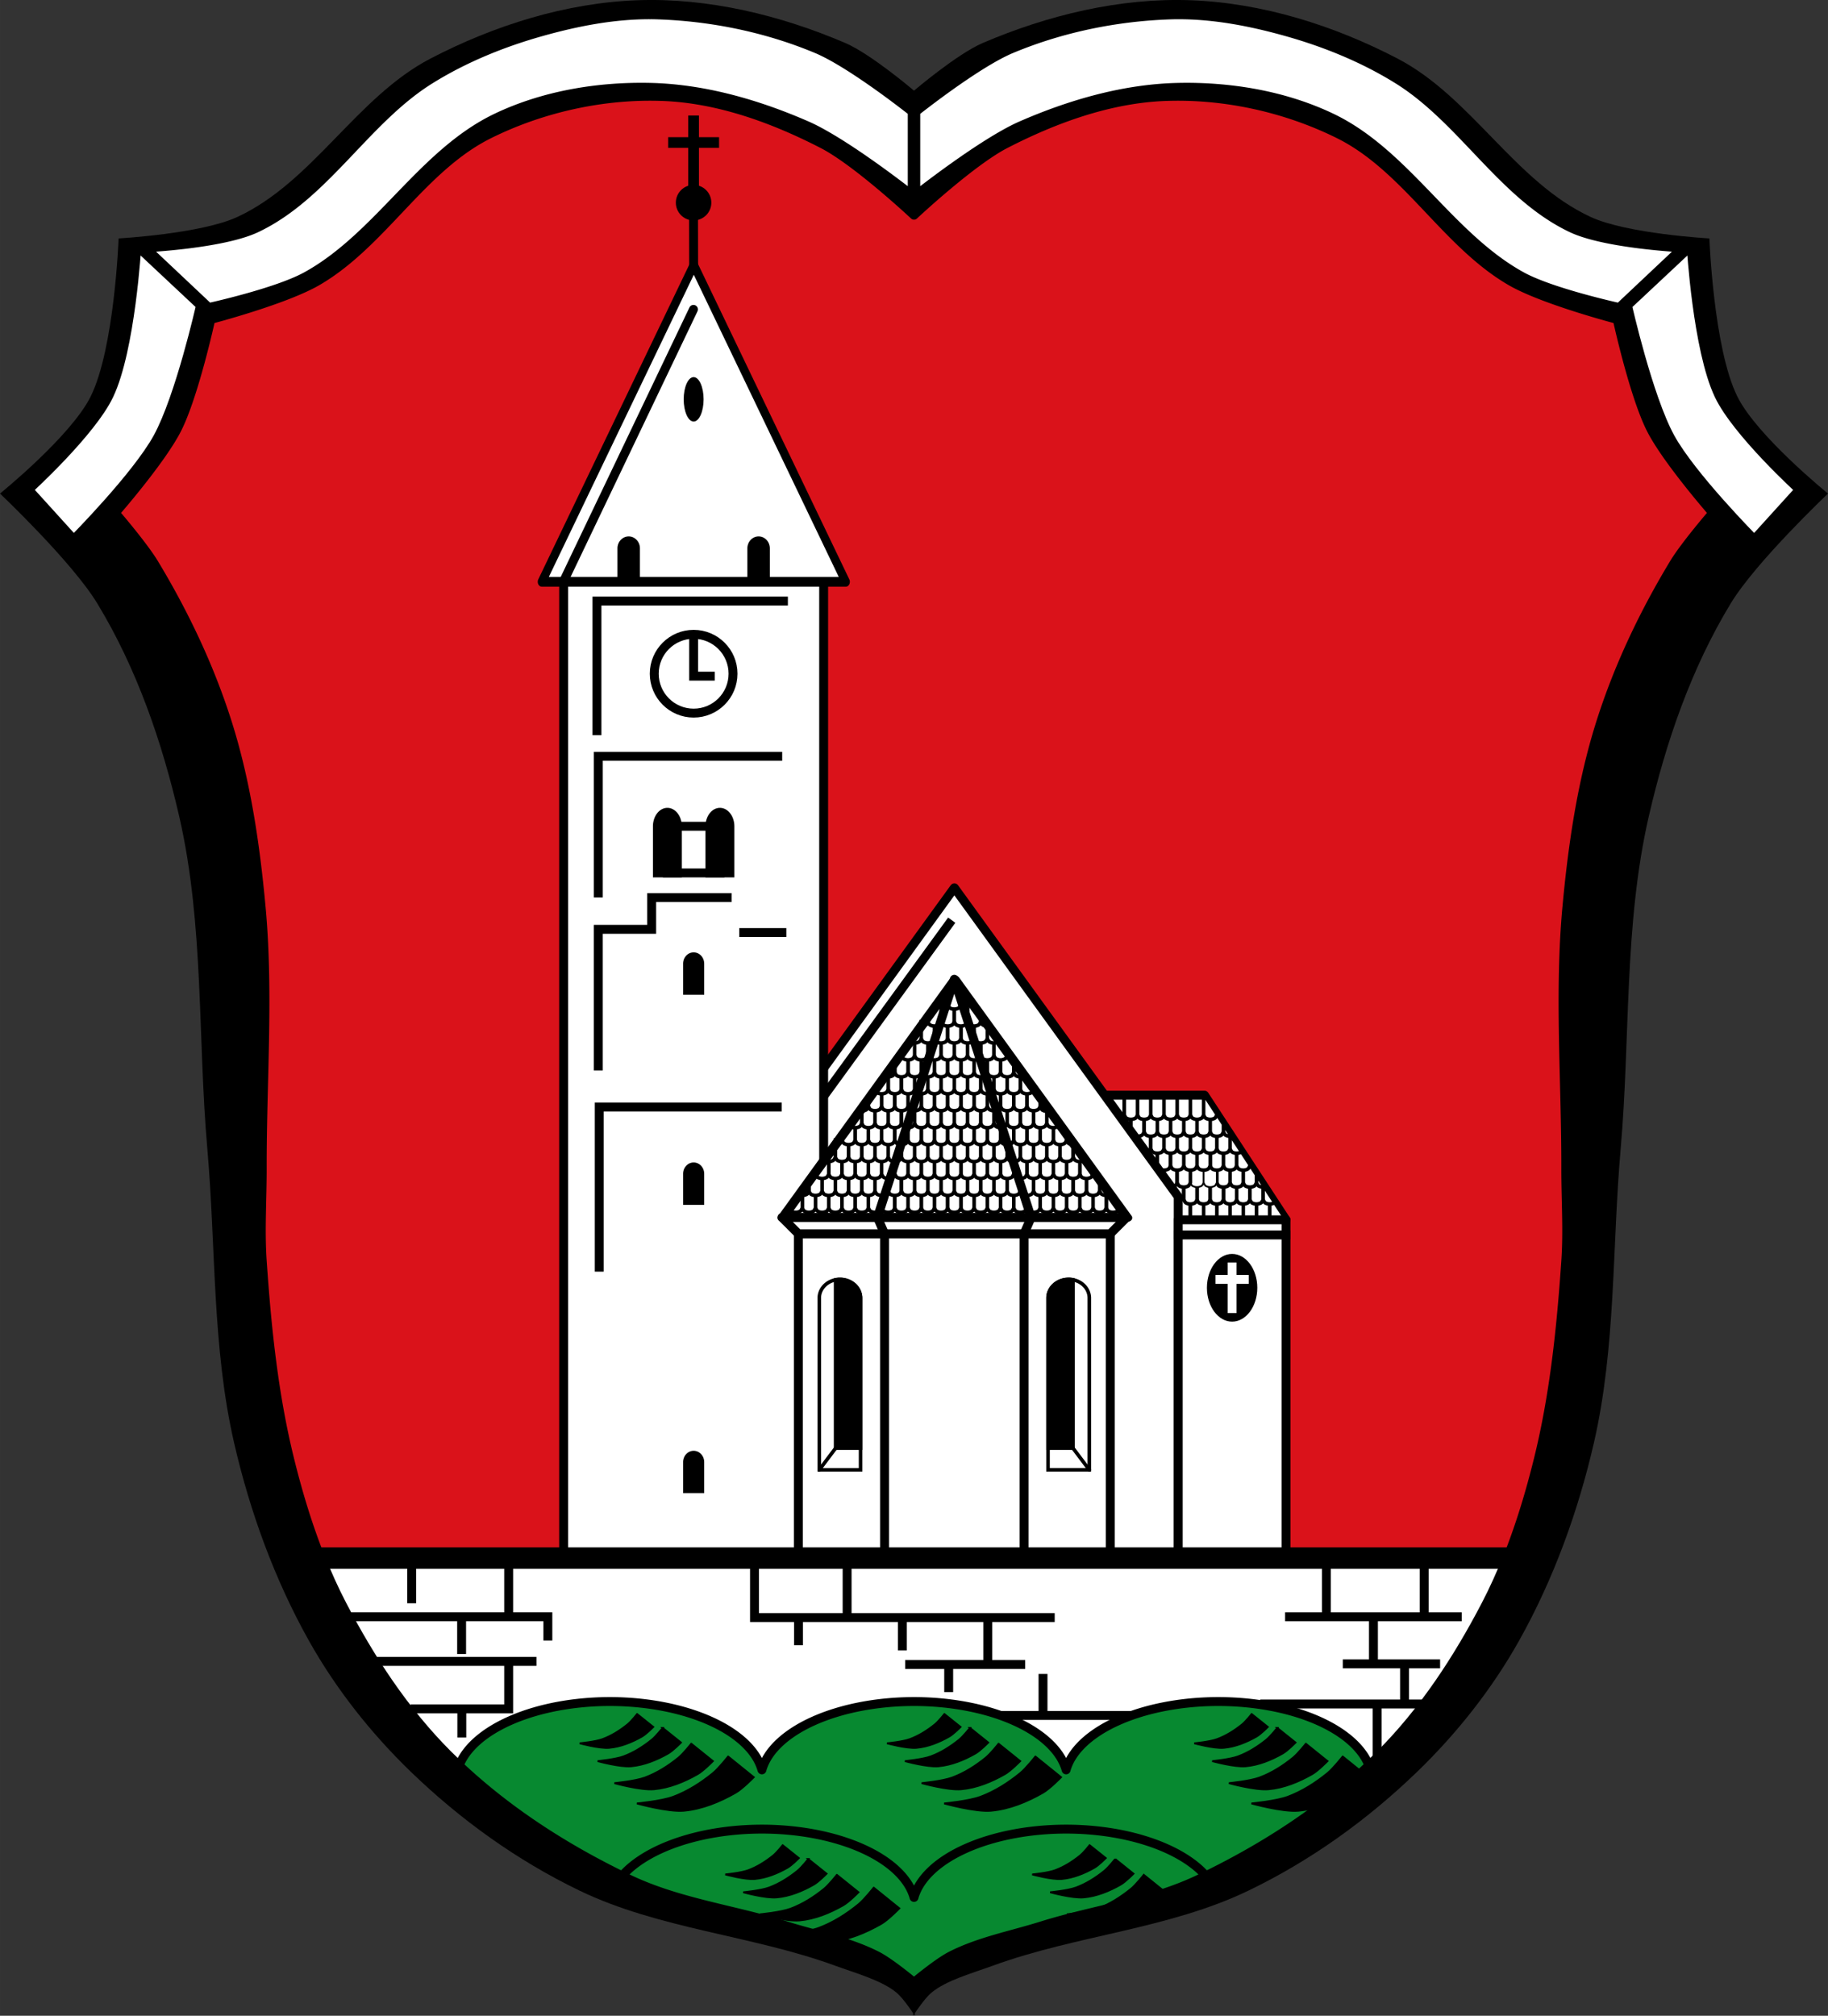 <svg xmlns="http://www.w3.org/2000/svg" height="1131.24" viewBox="0 0 1026.291 1131.245" xmlns:xlink="http://www.w3.org/1999/xlink"><rect x="0" y="0" width="1026.291" height="1131.245" fill="#333333" stroke="none"/><g transform="translate(201.97 -89.64)"><g fill-rule="evenodd"><path d="M156.02 89.77c-40.29 1.439-80.67 14.156-116.42 32.797-41.43 21.602-65.978 69.27-108.39 88.86-20.477 9.456-66.59 12.02-66.59 12.02s-2.311 61.963-15.772 88.87c-11.09 22.18-50.818 54.32-50.818 54.32s40.32 38.15 54.57 61.58c22.2 36.519 36.487 78 46.06 119.66 13.974 60.803 10.315 124.35 15.772 186.5 4.83 55.01 2.632 111.16 15.02 164.97 8.887 38.603 22.673 76.6 42.05 111.15 15.14 26.979 34.733 51.753 56.961 73.27 28.03 27.13 59.911 49.984 94.69 66.785 44.932 21.706 96.75 25.1 143.63 42.2 11.828 4.314 26.292 8.282 34.584 15.186 3.245 2.702 7.496 8.789 9.33 11.524v1.43l.473-.715c.152.233.471.715.471.715v-1.43c1.834-2.735 6.085-8.821 9.33-11.524 8.292-6.904 22.757-10.871 34.586-15.186 46.879-17.1 98.7-20.493 143.63-42.2 34.779-16.801 66.66-39.653 94.69-66.785 22.23-21.515 41.823-46.29 56.959-73.27 19.382-34.547 33.17-72.54 42.06-111.15 12.387-53.81 10.19-109.96 15.02-164.97 5.457-62.15 1.797-125.7 15.772-186.5 9.573-41.653 23.857-83.14 46.06-119.66 14.249-23.436 54.57-61.58 54.57-61.58s-39.723-32.15-50.816-54.32c-13.46-26.906-15.771-88.87-15.771-88.87s-46.11-2.56-66.59-12.02c-42.42-19.587-66.967-67.26-108.39-88.86-35.748-18.64-76.13-31.358-116.42-32.797-39.672-1.417-80.15 8.395-116.64 24.03-14.362 6.155-38.516 26.721-38.516 26.721s-24.15-20.566-38.516-26.721c-36.488-15.636-76.969-25.448-116.64-24.03"/><g stroke="#000" stroke-linejoin="round"><path d="M163.91 143.72c-31.27-.144-63.32 7.402-91.24 21.252-37.92 18.808-59.897 61.28-96.5 82.53-18.311 10.629-59.789 21.445-59.789 21.445s-9.21 42.29-18.846 61.41c-8.783 17.431-34.768 47.12-34.768 47.12s15.618 18.09 21.771 28.27c17.02 28.16 31.349 58.3 41.27 89.68 10.519 33.28 15.615 68.25 18.846 103 4.532 48.747.542 97.91.65 146.87.038 17.33-1.186 34.699 0 51.988 2.551 37.2 6.369 74.6 15.271 110.8 4.653 18.92 10.306 37.755 17.559 55.889h666.09c7.253-18.13 12.906-36.969 17.559-55.889 8.903-36.2 12.72-73.61 15.271-110.8 1.186-17.289-.038-34.659 0-51.988.108-48.957-3.881-98.12.65-146.87 3.231-34.755 8.327-69.72 18.846-103 9.917-31.377 24.24-61.52 41.27-89.68 6.153-10.178 21.77-28.27 21.77-28.27s-25.985-29.685-34.768-47.12c-9.635-19.12-18.846-61.41-18.846-61.41s-41.478-10.816-59.789-21.445c-36.607-21.25-58.58-63.725-96.5-82.53-29.785-14.773-64.26-22.375-97.48-21.12-31.16 1.176-61.951 12.378-89.68 26.645-19.285 9.921-51.34 39.967-51.34 39.967s-32.05-30.05-51.34-39.967c-27.731-14.266-58.52-25.469-89.68-26.645a190.602 190.602 0 0 0-6.242-.131zM-21.85 964.04zm666.04 0zm-5.98 13.947zm-654.04.086zm651.02 6.309zm-648.02.019zm635.79 22.832zm-6.596 11.08zm-14.303 21.475zm-15.912 20.225z" fill="#da121a" stroke-width="4.9"/><g stroke-width="5"><path d="M402.26 704.25h71.999l45.767 69.948h-60.5l-23.428 1.332z" fill="none"/><g fill="#fff"><g stroke-linecap="round"><path d="M-125.15 227.63s-3.362 58.18-15.598 83.83c-9.988 20.942-45.17 52.965-45.17 52.965l25.346 27.943s35.24-35.53 47.12-57.19c12.481-22.766 24.04-74.09 24.04-74.09l-35.742-33.467zM747.5 227.63l-35.744 33.467s11.564 51.32 24.04 74.09c11.873 21.658 47.12 57.19 47.12 57.19l25.346-27.943s-35.18-32.02-45.17-52.965c-12.236-25.655-15.596-83.83-15.596-83.83z"/></g><path d="M163.31 97.94c-20.748-.122-41.582 3.96-61.55 9.588-21.742 6.129-43.08 14.824-62.26 26.756-36.33 22.599-58.896 65.09-97.57 83.38-19.03 9-62.19 11.08-62.19 11.08l35.514 33.447s37.924-8.269 54.707-17.479c40.645-22.304 65.02-69.07 106.87-89.02 26.419-12.594 56.876-17.664 86.14-17.03 30.14.656 60.25 9.336 87.89 21.387 21.719 9.47 59.32 39.17 59.32 39.17v-46.906s-33.921-27-53.67-35.26c-28.01-11.706-58.712-18.02-89.05-19.04a150.946 150.946 0 0 0-4.148-.082zm295.73 0c-1.383.008-2.766.036-4.148.082-30.337 1.016-61.04 7.333-89.05 19.04-19.749 8.255-53.668 35.26-53.668 35.26v46.906s37.597-29.698 59.32-39.17c27.639-12.05 57.744-20.73 87.89-21.387 29.26-.637 59.717 4.433 86.14 17.03 41.851 19.951 66.23 66.72 106.87 89.02 16.783 9.21 54.709 17.479 54.709 17.479l35.512-33.447s-43.15-2.079-62.19-11.08c-38.676-18.29-61.25-60.784-97.57-83.38-19.18-11.932-40.522-20.627-62.26-26.756-19.965-5.628-40.799-9.71-61.55-9.588z"/></g></g></g></g><g stroke="#000"><g stroke-width="5"><path d="M-21.869 963.98c3.588 8.97 7.561 17.771 12.01 26.32 15.786 30.336 34.97 59.64 59.14 83.83 29.436 29.467 64.784 52.36 102.03 70.13 27.733 13.236 59.06 17.03 88.38 26.22 16.979 5.318 34.834 8.65 50.689 16.723 7.608 3.873 20.797 14.947 20.797 14.947s13.188-11.07 20.795-14.947c15.855-8.07 33.711-11.405 50.689-16.723 29.325-9.185 60.65-12.983 88.38-26.22 37.25-17.776 72.59-40.668 102.03-70.13 24.17-24.19 43.35-53.5 59.14-83.83 4.449-8.549 8.422-17.35 12.01-26.32h-666.09z" fill="#fff" stroke-linejoin="round" stroke-linecap="round"/><g stroke-linecap="square" fill="none" fill-rule="evenodd"><path d="M221.63 967.88v29.569h166.04M246.33 997.45v12.997M304.65 997.45v15.922M352.58 997.45v26.32h18.521M352.58 1023.77h-43.866M330.65 1023.77v12.997M342.51 1052.36h90.21M383.61 1052.36v-20.796M273.62 997.45v-29.24"/></g><g fill="#078930" stroke-linejoin="round" stroke-linecap="round"><path d="M140.395 1044.55a86.39 44.804 0 0 0-84.58 35.909c28.07 26.439 60.961 47.33 95.49 63.809 27.732 13.236 59.06 17.03 88.38 26.22 16.978 5.318 34.833 8.65 50.688 16.723 7.608 3.873 20.797 14.947 20.797 14.947s13.188-11.07 20.795-14.947c15.855-8.07 33.711-11.405 50.69-16.723 29.324-9.185 60.65-12.983 88.38-26.22 34.557-16.494 67.47-37.4 95.56-63.867a86.39 44.804 0 0 0-84.643-35.85 86.39 44.804 0 0 0-85.377 38.338 86.39 44.804 0 0 0-85.404-38.338 86.39 44.804 0 0 0-85.377 38.338 86.39 44.804 0 0 0-85.405-38.338z"/><path d="M225.785 1116.147a86.39 44.804 0 0 0-78.459 26.18c1.327.648 2.651 1.305 3.982 1.94 27.733 13.236 59.06 17.03 88.38 26.22 16.98 5.318 34.834 8.65 50.69 16.723 7.607 3.873 20.796 14.947 20.796 14.947s13.188-11.07 20.795-14.947c15.855-8.07 33.711-11.405 50.69-16.723 29.324-9.185 60.65-12.983 88.38-26.22 1.335-.638 2.664-1.296 3.995-1.947a86.39 44.804 0 0 0-78.47-26.174 86.39 44.804 0 0 0-85.377 38.336 86.39 44.804 0 0 0-85.405-38.336z"/></g></g><g fill-rule="evenodd"><path d="M155.72 1051.57s-3.303 4.154-5.355 5.811c-4.21 3.399-8.918 6.362-14 8.254-4.083 1.519-12.871 2.344-12.871 2.344s11.01 3.049 16.578 2.549c6.443-.579 12.718-3.13 18.328-6.318 2.428-1.38 6.385-5.402 6.385-5.402l-9.06-7.236zm14.363 7.77s-3.741 4.719-6.07 6.602c-4.77 3.863-10.1 7.232-15.865 9.383-4.626 1.727-14.582 2.664-14.582 2.664s12.472 3.465 18.781 2.897c7.299-.658 14.41-3.558 20.766-7.182 2.751-1.568 7.232-6.139 7.232-6.139l-10.266-8.225zm16.05 8.875s-4.425 5.601-7.174 7.836c-5.64 4.585-11.945 8.584-18.758 11.137-5.47 2.05-17.242 3.162-17.242 3.162s14.746 4.113 22.21 3.438c8.631-.781 17.04-4.222 24.553-8.524 3.252-1.861 8.553-7.287 8.553-7.287l-12.139-9.762zm20.684 7.184s-5.248 6.668-8.51 9.328c-6.691 5.458-14.173 10.218-22.256 13.256-6.49 2.44-20.457 3.764-20.457 3.764s17.496 4.896 26.348 4.092c10.24-.93 20.21-5.03 29.13-10.146 3.859-2.216 10.146-8.674 10.146-8.674l-14.4-11.619zM328.24 1051.57s-3.303 4.154-5.355 5.811c-4.21 3.399-8.918 6.362-14 8.254-4.084 1.519-12.871 2.344-12.871 2.344s11.01 3.049 16.578 2.549c6.443-.579 12.718-3.13 18.328-6.318 2.428-1.38 6.385-5.402 6.385-5.402l-9.06-7.236zm14.363 7.77s-3.741 4.719-6.07 6.602c-4.77 3.863-10.1 7.232-15.865 9.383-4.626 1.727-14.582 2.664-14.582 2.664s12.472 3.465 18.781 2.897c7.299-.658 14.41-3.558 20.766-7.182 2.751-1.568 7.232-6.139 7.232-6.139l-10.266-8.225zm16.05 8.875s-4.425 5.601-7.174 7.836c-5.64 4.585-11.945 8.584-18.758 11.137-5.47 2.05-17.242 3.162-17.242 3.162s14.746 4.113 22.21 3.438c8.631-.781 17.04-4.222 24.553-8.524 3.252-1.861 8.553-7.287 8.553-7.287l-12.139-9.762zm20.684 7.184s-5.248 6.668-8.51 9.328c-6.691 5.458-14.173 10.218-22.256 13.256-6.49 2.44-20.457 3.764-20.457 3.764s17.496 4.896 26.348 4.092c10.24-.93 20.21-5.03 29.13-10.146 3.859-2.216 10.146-8.674 10.146-8.674l-14.4-11.619zM237.46 1125.17s-3.303 4.154-5.355 5.811c-4.21 3.399-8.918 6.362-14 8.254-4.083 1.519-12.871 2.344-12.871 2.344s11.01 3.049 16.578 2.549c6.443-.579 12.718-3.13 18.328-6.318 2.428-1.38 6.385-5.402 6.385-5.402l-9.06-7.236zm14.363 7.77s-3.741 4.719-6.07 6.602c-4.77 3.863-10.1 7.232-15.865 9.383-4.626 1.727-14.582 2.664-14.582 2.664s12.472 3.465 18.781 2.897c7.299-.658 14.41-3.558 20.766-7.182 2.751-1.568 7.232-6.139 7.232-6.139l-10.266-8.225zm16.05 8.875s-4.425 5.601-7.174 7.836c-5.64 4.585-11.945 8.584-18.758 11.137-5.47 2.05-17.242 3.162-17.242 3.162s14.746 4.113 22.21 3.438c8.631-.781 17.04-4.222 24.553-8.524 3.252-1.861 8.553-7.287 8.553-7.287l-12.139-9.762zm20.684 7.184s-5.248 6.668-8.51 9.328c-6.691 5.458-14.173 10.218-22.256 13.256-6.49 2.44-20.457 3.764-20.457 3.764s17.496 4.896 26.348 4.092c10.24-.93 20.21-5.03 29.13-10.146 3.859-2.216 10.146-8.674 10.146-8.674l-14.4-11.619zM409.78 1125.17s-3.303 4.154-5.355 5.811c-4.21 3.399-8.918 6.362-14 8.254-4.084 1.519-12.871 2.344-12.871 2.344s11.01 3.049 16.578 2.549c6.443-.579 12.718-3.13 18.328-6.318 2.428-1.38 6.385-5.402 6.385-5.402l-9.06-7.236zM424.14 1132.94s-3.741 4.718-6.07 6.601c-4.77 3.863-10.1 7.232-15.865 9.383-4.626 1.727-14.582 2.664-14.582 2.664s12.472 3.465 18.781 2.897c7.299-.658 14.41-3.558 20.766-7.182 2.751-1.568 7.232-6.139 7.232-6.139l-10.266-8.225zM440.19 1141.81s-4.425 5.601-7.174 7.836c-5.64 4.585-11.945 8.584-18.758 11.137-5.47 2.05-17.242 3.162-17.242 3.162s14.747 4.113 22.21 3.438c8.631-.781 17.04-4.222 24.553-8.523 3.252-1.861 8.553-7.287 8.553-7.287l-12.139-9.762zM500.76 1051.57s-3.303 4.154-5.355 5.811c-4.21 3.399-8.918 6.362-14 8.254-4.084 1.519-12.871 2.344-12.871 2.344s11.01 3.049 16.578 2.549c6.443-.579 12.718-3.13 18.328-6.318 2.428-1.38 6.385-5.402 6.385-5.402l-9.06-7.236zm14.363 7.77s-3.741 4.719-6.07 6.602c-4.77 3.863-10.1 7.232-15.865 9.383-4.626 1.727-14.582 2.664-14.582 2.664s12.472 3.465 18.781 2.897c7.299-.658 14.41-3.558 20.766-7.182 2.751-1.568 7.232-6.139 7.232-6.139l-10.266-8.225zm16.05 8.875s-4.425 5.601-7.174 7.836c-5.64 4.585-11.945 8.584-18.758 11.137-5.47 2.05-17.242 3.162-17.242 3.162s14.746 4.113 22.21 3.438c8.631-.781 17.04-4.222 24.553-8.524 3.252-1.861 8.553-7.287 8.553-7.287l-12.139-9.762zm20.684 7.184s-5.248 6.668-8.51 9.328c-6.691 5.458-14.173 10.218-22.256 13.256-6.49 2.44-20.457 3.764-20.457 3.764s17.496 4.896 26.348 4.092c10.24-.93 20.21-5.03 29.13-10.146 3.859-2.216 10.146-8.674 10.146-8.674l-14.4-11.619z"/><g fill="none" stroke-linecap="square" stroke-width="5"><path d="M-2.834 996.99h108.45v10.799M57.19 996.99v18.381M10.13 1022.03h86.58M83.61 1022.03v26.652H30.994M57.3 1048.69v13.556M29.16 965.74v21.14M83.61 996.99v-29.639"/><g><path d="M522.02 996.99h94.2M597.61 996.99v-26.882M542.7 996.99v-30.33M569.12 996.99v26.423h-14.705M569.12 1023.41h34.924M586.58 1023.41v22.517H508M586.58 1045.93h11.718M571.19 1045.93v32.17"/></g></g><g fill="#fff" stroke-width="2"><path d="M414.42 705.78v9.505s.563 1.527 1.156 1.88c1.511.899 3.594.898 5.105 0 .594-.353 1.158-1.88 1.158-1.88v-9.505zM451.52 762.81v9.505s.563 1.527 1.156 1.88c1.511.899 3.594.898 5.105 0 .594-.353 1.158-1.88 1.158-1.88v-9.505z"/><path d="M447.81 753.3v9.505s.563 1.527 1.156 1.88c1.511.899 3.594.898 5.105 0 .594-.353 1.158-1.88 1.158-1.88V753.3zM455.23 753.3v9.505s.563 1.527 1.156 1.88c1.511.899 3.594.898 5.105 0 .594-.353 1.158-1.88 1.158-1.88V753.3z"/><path d="M444.1 743.8v9.505s.563 1.527 1.156 1.88c1.511.899 3.594.898 5.105 0 .594-.353 1.158-1.88 1.158-1.88V743.8zM451.52 743.8v9.505s.563 1.527 1.156 1.88c1.511.899 3.594.898 5.105 0 .594-.353 1.158-1.88 1.158-1.88V743.8z"/><path d="M440.39 734.29v9.505s.563 1.527 1.156 1.88c1.511.899 3.594.898 5.105 0 .594-.353 1.158-1.88 1.158-1.88v-9.505zM432.97 734.29v9.505s.563 1.527 1.156 1.88c1.511.899 3.594.898 5.105 0 .594-.353 1.158-1.88 1.158-1.88v-9.505z"/><path d="M436.68 724.79v9.505s.563 1.527 1.156 1.88c1.511.899 3.594.898 5.105 0 .594-.353 1.158-1.88 1.158-1.88v-9.505zM429.26 724.79v9.505s.563 1.527 1.156 1.88c1.511.899 3.594.898 5.105 0 .594-.353 1.158-1.88 1.158-1.88v-9.505z"/><path d="M425.55 715.28v9.505s.563 1.527 1.156 1.88c1.511.899 3.594.898 5.105 0 .594-.353 1.158-1.88 1.158-1.88v-9.505zM418.13 715.28v9.505s.563 1.527 1.156 1.88c1.511.899 3.594.898 5.105 0 .594-.353 1.158-1.88 1.158-1.88v-9.505z"/><path d="M421.84 705.78v9.505s.563 1.527 1.156 1.88c1.511.899 3.594.898 5.105 0 .594-.353 1.158-1.88 1.158-1.88v-9.505zM458.94 762.81v9.505s.563 1.527 1.156 1.88c1.511.899 3.594.898 5.105 0 .594-.353 1.158-1.88 1.158-1.88v-9.505zM447.81 734.29v9.505s.563 1.527 1.156 1.88c1.511.899 3.594.898 5.105 0 .594-.353 1.158-1.88 1.158-1.88v-9.505zM432.97 715.28v9.505s.563 1.527 1.156 1.88c1.511.899 3.594.898 5.105 0 .594-.353 1.158-1.88 1.158-1.88v-9.505z"/></g></g><g fill="#fff"><path d="M333.84 587.87 208.16 761.26v202.33h251.36V761.26L333.84 587.87z" stroke-linejoin="round" stroke-linecap="square" stroke-width="5"/><g fill-rule="evenodd" stroke-width="2"><path d="M466.36 762.81v9.505s.563 1.527 1.156 1.88c1.511.899 3.594.898 5.105 0 .594-.353 1.158-1.88 1.158-1.88v-9.505zM473.78 762.81v9.505s.563 1.527 1.156 1.88c1.511.899 3.594.898 5.105 0 .594-.353 1.158-1.88 1.158-1.88v-9.505zM481.2 762.81v9.505s.563 1.527 1.156 1.88c1.511.899 3.594.898 5.105 0 .594-.353 1.158-1.88 1.158-1.88v-9.505zM488.62 762.81v9.505s.563 1.527 1.156 1.88c1.511.899 3.594.898 5.105 0 .594-.353 1.158-1.88 1.158-1.88v-9.505zM503.46 762.81v9.505s.563 1.527 1.156 1.88c1.511.899 3.594.898 5.105 0 .594-.353 1.158-1.88 1.158-1.88v-9.505zM496.04 762.81v9.505s.563 1.527 1.156 1.88c1.511.899 3.594.898 5.105 0 .594-.353 1.158-1.88 1.158-1.88v-9.505z"/><path d="M510.88 762.81v9.504s.563 1.528 1.156 1.881h5.105c.594-.353 1.158-1.881 1.158-1.881v-.756l-5.725-8.748h-1.695z"/></g><path stroke-linejoin="round" stroke-linecap="square" stroke-width="5" d="M459.53 774.19h60.5v189.4h-60.5z"/></g><path d="M459.53 782.71h60.5" fill="none" stroke-linecap="square" stroke-width="5"/></g><ellipse cx="489.77" cy="812.35" rx="14.14" ry="19"/><g fill-rule="evenodd"><g fill="none" stroke="#fff" stroke-linecap="square" stroke-width="5"><path d="M489.77 800.65v23.401M482.95 807.65h13.65"/></g><g fill="#fff" stroke="#000" stroke-width="2"><path d="M484.91 753.3v9.505s.563 1.527 1.156 1.88c1.511.899 3.594.898 5.105 0 .594-.353 1.158-1.88 1.158-1.88V753.3zM492.33 753.3v9.505s.563 1.527 1.156 1.88c1.511.899 3.594.898 5.105 0 .594-.353 1.158-1.88 1.158-1.88V753.3z"/></g></g><g stroke="#000"><g fill="#fff"><g transform="translate(1128.6 33.23)" fill="#fff" fill-rule="evenodd" stroke="#000" stroke-width="2"><path d="M-658.54 720.07v9.505s.563 1.527 1.156 1.88c1.511.899 3.594.898 5.105 0 .594-.353 1.158-1.88 1.158-1.88v-9.505z" id="a"/><path d="M-651.12 720.07v9.505s.563 1.527 1.156 1.88c1.511.899 3.594.898 5.105 0 .594-.353 1.158-1.88 1.158-1.88v-9.505z" id="b"/></g><g fill-rule="evenodd" stroke-width="2"><path d="M499.75 753.3v9.505s.563 1.527 1.156 1.88c1.511.899 3.594.898 5.105 0 .594-.353 1.158-1.88 1.158-1.88V753.3zM507.17 754.54v8.264s.563 1.526 1.156 1.879c1.511.899 3.594.898 5.105 0 .081-.048.162-.12.24-.205l-6.502-9.938zM462.65 753.3v9.505s.563 1.527 1.156 1.88c1.511.899 3.594.898 5.105 0 .594-.353 1.158-1.88 1.158-1.88V753.3zM481.2 743.8v9.505s.563 1.527 1.156 1.88c1.511.899 3.594.898 5.105 0 .594-.353 1.158-1.88 1.158-1.88V743.8zM488.62 743.8v9.505s.563 1.527 1.156 1.88c1.511.899 3.594.898 5.105 0 .594-.353 1.158-1.88 1.158-1.88V743.8z"/></g><g transform="translate(1124.89 23.722)"><use xlink:href="#a"/><use xlink:href="#b"/></g><g fill-rule="evenodd" stroke-width="2"><path d="M496.04 743.8v9.506s.563 1.528 1.156 1.881c1.511.899 3.594.898 5.105 0 .594-.353 1.158-1.881 1.158-1.881v-4.426l-3.324-5.08h-4.096zM503.46 748.88v4.426s.563 1.528 1.156 1.881c.985.586 2.211.781 3.365.604l-4.521-6.91zM458.94 743.8v9.505s.563 1.527 1.156 1.88c1.511.899 3.594.898 5.105 0 .594-.353 1.158-1.88 1.158-1.88V743.8zM477.49 734.29v9.505s.563 1.527 1.156 1.88c1.511.899 3.594.898 5.105 0 .594-.353 1.158-1.88 1.158-1.88v-9.505zM484.91 734.29v9.505s.563 1.527 1.156 1.88c1.511.899 3.594.898 5.105 0 .594-.353 1.158-1.88 1.158-1.88v-9.505z"/><path d="M462.65 734.29v9.505s.563 1.527 1.156 1.88c1.511.899 3.594.898 5.105 0 .594-.353 1.158-1.88 1.158-1.88v-9.505zM470.07 734.29v9.505s.563 1.527 1.156 1.88c1.511.899 3.594.898 5.105 0 .594-.353 1.158-1.88 1.158-1.88v-9.505zM492.33 734.29v9.506s.563 1.528 1.156 1.881c1.511.899 3.594.898 5.105 0 .594-.353 1.158-1.881 1.158-1.881v-.592l-5.832-8.914h-1.588zM455.23 734.29v9.505s.563 1.527 1.156 1.88c1.511.899 3.594.898 5.105 0 .594-.353 1.158-1.88 1.158-1.88v-9.505z"/><path d="M473.78 724.79v9.505s.563 1.527 1.156 1.88c1.511.899 3.594.898 5.105 0 .594-.353 1.158-1.88 1.158-1.88v-9.505zM481.2 724.79v9.505s.563 1.527 1.156 1.88c1.511.899 3.594.898 5.105 0 .594-.353 1.158-1.88 1.158-1.88v-9.505zM458.94 724.79v9.505s.563 1.527 1.156 1.88c1.511.899 3.594.898 5.105 0 .594-.353 1.158-1.88 1.158-1.88v-9.505zM466.36 724.79v9.505s.563 1.527 1.156 1.88c1.511.899 3.594.898 5.105 0 .594-.353 1.158-1.88 1.158-1.88v-9.505zM488.62 726.2v8.096s.563 1.528 1.156 1.881c1.511.899 3.594.898 5.105 0a.995.995 0 0 0 .172-.143l-6.434-9.834zM451.52 724.79v9.505s.563 1.527 1.156 1.88c1.511.899 3.594.898 5.105 0 .594-.353 1.158-1.88 1.158-1.88v-9.505zM444.1 724.79v9.505s.563 1.527 1.156 1.88c1.511.899 3.594.898 5.105 0 .594-.353 1.158-1.88 1.158-1.88v-9.505z"/><path d="M470.07 715.28v9.505s.563 1.527 1.156 1.88c1.511.899 3.594.898 5.105 0 .594-.353 1.158-1.88 1.158-1.88v-9.505zM477.49 715.28v9.506s.563 1.526 1.156 1.879c1.511.899 3.594.898 5.105 0 .594-.353 1.158-1.879 1.158-1.879v-4.264l-3.43-5.242h-3.99zM455.23 715.28v9.505s.563 1.527 1.156 1.88c1.511.899 3.594.898 5.105 0 .594-.353 1.158-1.88 1.158-1.88v-9.505zM462.65 715.28v9.505s.563 1.527 1.156 1.88c1.511.899 3.594.898 5.105 0 .594-.353 1.158-1.88 1.158-1.88v-9.505zM484.91 720.52v4.264s.563 1.526 1.156 1.879c.958.57 2.145.776 3.271.623l-4.428-6.766zM447.81 715.28v9.505s.563 1.527 1.156 1.88c1.511.899 3.594.898 5.105 0 .594-.353 1.158-1.88 1.158-1.88v-9.505zM440.39 715.28v9.505s.563 1.527 1.156 1.88c1.511.899 3.594.898 5.105 0 .594-.353 1.158-1.88 1.158-1.88v-9.505z"/><path d="M466.36 705.78v9.505s.563 1.527 1.156 1.88c1.511.899 3.594.898 5.105 0 .594-.353 1.158-1.88 1.158-1.88v-9.505zM473.78 705.78v9.506s.563 1.528 1.156 1.881c1.511.899 3.594.898 5.105 0 .594-.353 1.158-1.881 1.158-1.881v-.426l-5.941-9.08h-1.479zM451.52 705.78v9.505s.563 1.527 1.156 1.88c1.511.899 3.594.898 5.105 0 .594-.353 1.158-1.88 1.158-1.88v-9.505zM458.94 705.78v9.505s.563 1.527 1.156 1.88c1.511.899 3.594.898 5.105 0 .594-.353 1.158-1.88 1.158-1.88v-9.505zM444.1 705.78v9.505s.563 1.527 1.156 1.88c1.511.899 3.594.898 5.105 0 .594-.353 1.158-1.88 1.158-1.88v-9.505zM429.26 705.78v9.505s.563 1.527 1.156 1.88c1.511.899 3.594.898 5.105 0 .594-.353 1.158-1.88 1.158-1.88v-9.505zM436.68 705.78v9.505s.563 1.527 1.156 1.88c1.511.899 3.594.898 5.105 0 .594-.353 1.158-1.88 1.158-1.88v-9.505z"/></g></g><g stroke-width="5"><path d="m246.34 724.29 86.02-118.24" fill="none"/><g fill="#fff" stroke-linejoin="round"><path stroke-linecap="round" d="M114.47 415.77h145.98V963.6H114.47z"/><path stroke-linecap="square" d="M246.24 782.02h175.13v181.57H246.24z"/></g><g fill="none" fill-rule="evenodd" stroke-linecap="square"><path d="M294.63 782.02v181.57M372.97 782.02v181.57"/></g></g><g stroke-width="2"><g stroke-linecap="square"><path d="M269.587 807.645a11.59 10.453 0 0 0-11.59 10.453v96.42h23.18v-96.42a11.59 10.453 0 0 0-11.59-10.453z" fill="none"/><path d="M269.587 807.645a11.59 10.453 0 0 0-2.43.238v94.47h14.02v-84.26a11.59 10.453 0 0 0-11.59-10.453z"/></g><path d="m258 914.52 9.16-12.16" fill="none" stroke-linecap="round"/><g stroke-linecap="square"><path d="M398.014 807.634a10.453 11.59 90 0 1 11.59 10.453v96.42h-23.18v-96.42a10.453 11.59 90 0 1 11.59-10.453z" fill="none"/><path d="M398.014 807.634a10.453 11.59 90 0 1 2.43.238v94.47h-14.02v-84.26a10.453 11.59 90 0 1 11.59-10.453z"/></g><path d="m409.6 914.509-9.16-12.16" fill="none" stroke-linecap="round"/></g><g fill-rule="evenodd"><g stroke-linecap="round" stroke-width="5"><path d="m421.37 782.02 9.181-9.176h-193.49l9.181 9.176z" fill="#fff" stroke-linejoin="round"/><g fill="none"><path d="m294.63 782.02-3.973-9.176M372.97 782.02l3.973-9.176"/></g></g><g fill="#fff" stroke-width="2"><path d="M292.99 757.97v9.505s.563 1.527 1.156 1.88c1.511.899 3.594.898 5.106 0 .594-.353 1.158-1.88 1.158-1.88v-9.505zM278.15 757.97v9.505s.563 1.527 1.156 1.88c1.511.899 3.594.898 5.105 0 .594-.353 1.158-1.88 1.158-1.88v-9.505zM285.57 757.97v9.505s.563 1.527 1.156 1.88c1.511.899 3.594.898 5.105 0 .594-.353 1.158-1.88 1.158-1.88v-9.505zM270.73 757.97v9.505s.563 1.527 1.156 1.88c1.511.899 3.594.898 5.105 0 .594-.353 1.158-1.88 1.158-1.88v-9.505zM248.47 757.97v9.505s.563 1.527 1.156 1.88c1.511.899 3.594.898 5.105 0 .594-.353 1.158-1.88 1.158-1.88v-9.505zM255.89 757.97v9.505s.563 1.527 1.156 1.88c1.511.899 3.594.898 5.106 0 .594-.353 1.158-1.88 1.158-1.88v-9.505zM263.31 757.97v9.505s.563 1.527 1.156 1.88c1.511.899 3.594.898 5.106 0 .594-.353 1.158-1.88 1.158-1.88v-9.505z"/><path d="m261.58 738.96-5.688 7.855v1.648s.563 1.528 1.156 1.881c1.511.899 3.594.898 5.105 0 .594-.353 1.158-1.881 1.158-1.881v-9.504h-1.732zm142.71 0v9.504s.563 1.528 1.156 1.881c1.511.899 3.594.898 5.105 0 .594-.353 1.158-1.881 1.158-1.881v-1.648l-5.688-7.855h-1.732zm-156.47 19.01-6.766 9.344v.162s.563 1.528 1.156 1.881c1.511.899 3.594.898 5.105 0 .594-.353 1.158-1.881 1.158-1.881v-9.506h-.654zm171.31 0v9.506s.563 1.528 1.156 1.881c1.511.899 3.594.898 5.105 0 .594-.353 1.158-1.881 1.158-1.881v-.16l-6.766-9.346h-.654zM359.77 757.97v9.505s.563 1.527 1.156 1.88c1.511.899 3.594.898 5.106 0 .594-.353 1.158-1.88 1.158-1.88v-9.505zM344.93 757.97v9.505s.563 1.527 1.156 1.88c1.511.899 3.594.898 5.105 0 .594-.353 1.158-1.88 1.158-1.88v-9.505zM352.35 757.97v9.505s.563 1.527 1.156 1.88c1.511.899 3.594.898 5.105 0 .594-.353 1.158-1.88 1.158-1.88v-9.505zM337.51 757.97v9.505s.563 1.527 1.156 1.88c1.511.899 3.594.898 5.105 0 .594-.353 1.158-1.88 1.158-1.88v-9.505zM315.25 757.97v9.505s.563 1.527 1.156 1.88c1.511.899 3.594.898 5.105 0 .594-.353 1.158-1.88 1.158-1.88v-9.505zM322.67 757.97v9.505s.563 1.527 1.156 1.88c1.511.899 3.594.898 5.106 0 .594-.353 1.158-1.88 1.158-1.88v-9.505z"/><path d="M330.09 757.97v9.505s.563 1.527 1.156 1.88c1.511.899 3.594.898 5.106 0 .594-.353 1.158-1.88 1.158-1.88v-9.505zM300.41 757.97v9.505s.563 1.527 1.156 1.88c1.511.899 3.594.898 5.105 0 .594-.353 1.158-1.88 1.158-1.88v-9.505zM307.83 757.97v9.505s.563 1.527 1.156 1.88c1.511.899 3.594.898 5.105 0 .594-.353 1.158-1.88 1.158-1.88v-9.505zM411.71 757.97v9.505s.563 1.527 1.156 1.88c1.511.899 3.594.898 5.105 0 .594-.353 1.158-1.88 1.158-1.88v-9.505zM404.29 757.97v9.505s.563 1.527 1.156 1.88c1.511.899 3.594.898 5.105 0 .594-.353 1.158-1.88 1.158-1.88v-9.505zM382.03 757.97v9.505s.563 1.527 1.156 1.88c1.511.899 3.594.898 5.105 0 .594-.353 1.158-1.88 1.158-1.88v-9.505zM389.45 757.97v9.505s.563 1.527 1.156 1.88c1.511.899 3.594.898 5.106 0 .594-.353 1.158-1.88 1.158-1.88v-9.505zM396.87 757.97v9.505s.563 1.527 1.156 1.88c1.511.899 3.594.898 5.106 0 .594-.353 1.158-1.88 1.158-1.88v-9.505zM367.19 757.97v9.505s.563 1.527 1.156 1.88c1.511.899 3.594.898 5.105 0 .594-.353 1.158-1.88 1.158-1.88v-9.505zM374.61 757.97v9.505s.563 1.527 1.156 1.88c1.511.899 3.594.898 5.105 0 .594-.353 1.158-1.88 1.158-1.88v-9.505z"/><path d="M296.7 748.47v9.505s.563 1.527 1.156 1.88c1.511.899 3.594.898 5.106 0 .594-.353 1.158-1.88 1.158-1.88v-9.505zM281.86 748.47v9.505s.563 1.527 1.156 1.88c1.511.899 3.594.898 5.105 0 .594-.353 1.158-1.88 1.158-1.88v-9.505zM289.28 748.47v9.505s.563 1.527 1.156 1.88c1.511.899 3.594.898 5.105 0 .594-.353 1.158-1.88 1.158-1.88v-9.505zM274.44 748.47v9.505s.563 1.527 1.156 1.88c1.511.899 3.594.898 5.105 0 .594-.353 1.158-1.88 1.158-1.88v-9.505zM254.7 748.47l-2.518 3.479v6.03s.563 1.528 1.156 1.881c1.511.899 3.594.898 5.105 0 .594-.353 1.158-1.881 1.158-1.881v-9.506h-4.902z"/><path d="M259.6 748.47v9.505s.563 1.527 1.156 1.88c1.511.899 3.594.898 5.106 0 .594-.353 1.158-1.88 1.158-1.88v-9.505z"/><path d="M267.02 748.47v9.505s.563 1.527 1.156 1.88c1.511.899 3.594.898 5.106 0 .594-.353 1.158-1.88 1.158-1.88v-9.505zM400.58 731.45v7.518s.563 1.526 1.156 1.879c1.511.899 3.594.898 5.105 0 .109-.065.216-.177.32-.305l-6.582-9.09zm-133.56.002-6.582 9.09c.103.126.21.238.318.303 1.511.899 3.594.898 5.105 0 .594-.353 1.158-1.879 1.158-1.879v-7.516zm148.4 20.496v6.03s.563 1.528 1.156 1.881c1.386.824 3.247.882 4.713.195l-5.869-8.105zm-163.24.002-5.869 8.105c1.465.686 3.326.626 4.711-.197.594-.353 1.158-1.881 1.158-1.881v-6.03zM363.48 748.47v9.505s.563 1.527 1.156 1.88c1.511.899 3.594.898 5.106 0 .594-.353 1.158-1.88 1.158-1.88v-9.505zM348.64 748.47v9.505s.563 1.527 1.156 1.88c1.511.899 3.594.898 5.105 0 .594-.353 1.158-1.88 1.158-1.88v-9.505zM356.06 748.47v9.505s.563 1.527 1.156 1.88c1.511.899 3.594.898 5.105 0 .594-.353 1.158-1.88 1.158-1.88v-9.505zM341.22 748.47v9.505s.563 1.527 1.156 1.88c1.511.899 3.594.898 5.105 0 .594-.353 1.158-1.88 1.158-1.88v-9.505zM318.96 748.47v9.505s.563 1.527 1.156 1.88c1.511.899 3.594.898 5.105 0 .594-.353 1.158-1.88 1.158-1.88v-9.505zM326.38 748.47v9.505s.563 1.527 1.156 1.88c1.511.899 3.594.898 5.106 0 .594-.353 1.158-1.88 1.158-1.88v-9.505zM333.8 748.47v9.505s.563 1.527 1.156 1.88c1.511.899 3.594.898 5.106 0 .594-.353 1.158-1.88 1.158-1.88v-9.505zM304.12 748.47v9.505s.563 1.527 1.156 1.88c1.511.899 3.594.898 5.105 0 .594-.353 1.158-1.88 1.158-1.88v-9.505zM311.54 748.47v9.505s.563 1.527 1.156 1.88c1.511.899 3.594.898 5.105 0 .594-.353 1.158-1.88 1.158-1.88v-9.505zM408 748.47v9.506s.563 1.528 1.156 1.881c1.511.899 3.594.898 5.105 0 .594-.353 1.158-1.881 1.158-1.881v-6.03l-2.516-3.477h-4.904zM385.74 748.47v9.505s.563 1.527 1.156 1.88c1.511.899 3.594.898 5.105 0 .594-.353 1.158-1.88 1.158-1.88v-9.505zM393.16 748.47v9.505s.563 1.527 1.156 1.88c1.511.899 3.594.898 5.106 0 .594-.353 1.158-1.88 1.158-1.88v-9.505z"/><path d="M400.58 748.47v9.505s.563 1.527 1.156 1.88c1.511.899 3.594.898 5.106 0 .594-.353 1.158-1.88 1.158-1.88v-9.505z"/><path d="M404.29 738.96v9.506s.563 1.528 1.156 1.881c1.511.899 3.594.898 5.105 0 .594-.353 1.158-1.881 1.158-1.881v-1.645l-5.691-7.861h-1.729zM370.9 748.47v9.505s.563 1.527 1.156 1.88c1.511.899 3.594.898 5.105 0 .594-.353 1.158-1.88 1.158-1.88v-9.505zM378.32 748.47v9.505s.563 1.527 1.156 1.88c1.511.899 3.594.898 5.105 0 .594-.353 1.158-1.88 1.158-1.88v-9.505zM292.99 738.96v9.505s.563 1.527 1.156 1.88c1.511.899 3.594.898 5.106 0 .594-.353 1.158-1.88 1.158-1.88v-9.505zM278.15 738.96v9.505s.563 1.527 1.156 1.88c1.511.899 3.594.898 5.105 0 .594-.353 1.158-1.88 1.158-1.88v-9.505zM285.57 738.96v9.505s.563 1.527 1.156 1.88c1.511.899 3.594.898 5.105 0 .594-.353 1.158-1.88 1.158-1.88v-9.505zM270.73 738.96v9.505s.563 1.527 1.156 1.88c1.511.899 3.594.898 5.105 0 .594-.353 1.158-1.88 1.158-1.88v-9.505zM263.31 738.96v9.505s.563 1.527 1.156 1.88c1.511.899 3.594.898 5.106 0 .594-.353 1.158-1.88 1.158-1.88v-9.505zM359.77 738.96v9.505s.563 1.527 1.156 1.88c1.511.899 3.594.898 5.106 0 .594-.353 1.158-1.88 1.158-1.88v-9.505zM344.93 738.96v9.505s.563 1.527 1.156 1.88c1.511.899 3.594.898 5.105 0 .594-.353 1.158-1.88 1.158-1.88v-9.505zM352.35 738.96v9.505s.563 1.527 1.156 1.88c1.511.899 3.594.898 5.105 0 .594-.353 1.158-1.88 1.158-1.88v-9.505zM337.51 738.96v9.505s.563 1.527 1.156 1.88c1.511.899 3.594.898 5.105 0 .594-.353 1.158-1.88 1.158-1.88v-9.505zM315.25 738.96v9.505s.563 1.527 1.156 1.88c1.511.899 3.594.898 5.105 0 .594-.353 1.158-1.88 1.158-1.88v-9.505zM322.67 738.96v9.505s.563 1.527 1.156 1.88c1.511.899 3.594.898 5.106 0 .594-.353 1.158-1.88 1.158-1.88v-9.505z"/><path d="M330.09 738.96v9.505s.563 1.527 1.156 1.88c1.511.899 3.594.898 5.106 0 .594-.353 1.158-1.88 1.158-1.88v-9.505zM300.41 738.96v9.505s.563 1.527 1.156 1.88c1.511.899 3.594.898 5.105 0 .594-.353 1.158-1.88 1.158-1.88v-9.505zM307.83 738.96v9.505s.563 1.527 1.156 1.88c1.511.899 3.594.898 5.105 0 .594-.353 1.158-1.88 1.158-1.88v-9.505zM382.03 738.96v9.505s.563 1.527 1.156 1.88c1.511.899 3.594.898 5.105 0 .594-.353 1.158-1.88 1.158-1.88v-9.505zM389.45 738.96v9.505s.563 1.527 1.156 1.88c1.511.899 3.594.898 5.106 0 .594-.353 1.158-1.88 1.158-1.88v-9.505zM396.87 738.96v9.505s.563 1.527 1.156 1.88c1.511.899 3.594.898 5.106 0 .594-.353 1.158-1.88 1.158-1.88v-9.505zM367.19 738.96v9.505s.563 1.527 1.156 1.88c1.511.899 3.594.898 5.105 0 .594-.353 1.158-1.88 1.158-1.88v-9.505zM374.61 738.96v9.505s.563 1.527 1.156 1.88c1.511.899 3.594.898 5.105 0 .594-.353 1.158-1.88 1.158-1.88v-9.505z"/><path d="M296.7 729.46v9.505s.563 1.527 1.156 1.88c1.511.899 3.594.898 5.106 0 .594-.353 1.158-1.88 1.158-1.88v-9.505zM281.86 729.46v9.505s.563 1.527 1.156 1.88c1.511.899 3.594.898 5.105 0 .594-.353 1.158-1.88 1.158-1.88v-9.505zM289.28 729.46v9.505s.563 1.527 1.156 1.88c1.511.899 3.594.898 5.105 0 .594-.353 1.158-1.88 1.158-1.88v-9.505zM274.44 729.46v9.505s.563 1.527 1.156 1.88c1.511.899 3.594.898 5.105 0 .594-.353 1.158-1.88 1.158-1.88v-9.505zM267.02 729.46v9.505s.563 1.527 1.156 1.88c1.511.899 3.594.898 5.106 0 .594-.353 1.158-1.88 1.158-1.88v-9.505zM363.48 729.46v9.505s.563 1.527 1.156 1.88c1.511.899 3.594.898 5.106 0 .594-.353 1.158-1.88 1.158-1.88v-9.505zM348.64 729.46v9.505s.563 1.527 1.156 1.88c1.511.899 3.594.898 5.105 0 .594-.353 1.158-1.88 1.158-1.88v-9.505zM356.06 729.46v9.505s.563 1.527 1.156 1.88c1.511.899 3.594.898 5.105 0 .594-.353 1.158-1.88 1.158-1.88v-9.505zM341.22 729.46v9.505s.563 1.527 1.156 1.88c1.511.899 3.594.898 5.105 0 .594-.353 1.158-1.88 1.158-1.88v-9.505zM318.96 729.46v9.505s.563 1.527 1.156 1.88c1.511.899 3.594.898 5.105 0 .594-.353 1.158-1.88 1.158-1.88v-9.505zM326.38 729.46v9.505s.563 1.527 1.156 1.88c1.511.899 3.594.898 5.106 0 .594-.353 1.158-1.88 1.158-1.88v-9.505zM333.8 729.46v9.505s.563 1.527 1.156 1.88c1.511.899 3.594.898 5.106 0 .594-.353 1.158-1.88 1.158-1.88v-9.505zM304.12 729.46v9.505s.563 1.527 1.156 1.88c1.511.899 3.594.898 5.105 0 .594-.353 1.158-1.88 1.158-1.88v-9.505zM311.54 729.46v9.505s.563 1.527 1.156 1.88c1.511.899 3.594.898 5.105 0 .594-.353 1.158-1.88 1.158-1.88v-9.505zM385.74 729.46v9.505s.563 1.527 1.156 1.88c1.511.899 3.594.898 5.105 0 .594-.353 1.158-1.88 1.158-1.88v-9.505zM393.16 729.46v9.505s.563 1.527 1.156 1.88c1.511.899 3.594.898 5.106 0 .594-.353 1.158-1.88 1.158-1.88v-9.505z"/><path d="M370.9 729.46v9.505s.563 1.527 1.156 1.88c1.511.899 3.594.898 5.105 0 .594-.353 1.158-1.88 1.158-1.88v-9.505zM378.32 729.46v9.505s.563 1.527 1.156 1.88c1.511.899 3.594.898 5.105 0 .594-.353 1.158-1.88 1.158-1.88v-9.505zM292.99 719.95v9.505s.563 1.527 1.156 1.88c1.511.899 3.594.898 5.106 0 .594-.353 1.158-1.88 1.158-1.88v-9.505zM278.15 719.95v9.505s.563 1.527 1.156 1.88c1.511.899 3.594.898 5.105 0 .594-.353 1.158-1.88 1.158-1.88v-9.505zM285.57 719.95v9.505s.563 1.527 1.156 1.88c1.511.899 3.594.898 5.105 0 .594-.353 1.158-1.88 1.158-1.88v-9.505zM275.34 719.95l-4.611 6.369v3.137s.563 1.528 1.156 1.881c1.511.899 3.594.898 5.105 0 .594-.353 1.158-1.881 1.158-1.881v-9.506h-2.809zM389.45 719.95v9.506s.563 1.528 1.156 1.881c1.511.899 3.594.898 5.105 0 .594-.353 1.158-1.881 1.158-1.881v-3.137l-4.611-6.369h-2.809z"/><path d="m300.41 685.33-5.912 8.166c1.472.709 3.355.658 4.754-.174.594-.353 1.158-1.881 1.158-1.881v-6.111zm66.779 0v6.111s.563 1.528 1.156 1.881c1.399.832 3.284.883 4.756.174l-5.912-8.166zm-81.62 20.498-5.068 7c1.301.347 2.769.182 3.91-.496.594-.353 1.158-1.881 1.158-1.881v-4.623zm96.46 0v4.623s.563 1.528 1.156 1.881c1.141.679 2.609.843 3.91.496l-5.066-7zm-111.3 20.498-4.102 5.666c1.026.075 2.078-.134 2.943-.648.594-.353 1.158-1.881 1.158-1.881v-3.137zm126.14 0v3.137s.563 1.528 1.156 1.881c.866.515 1.919.724 2.945.648l-4.102-5.666zM359.77 719.95v9.505s.563 1.527 1.156 1.88c1.511.899 3.594.898 5.106 0 .594-.353 1.158-1.88 1.158-1.88v-9.505zM344.93 719.95v9.505s.563 1.527 1.156 1.88c1.511.899 3.594.898 5.105 0 .594-.353 1.158-1.88 1.158-1.88v-9.505zM352.35 719.95v9.505s.563 1.527 1.156 1.88c1.511.899 3.594.898 5.105 0 .594-.353 1.158-1.88 1.158-1.88v-9.505zM337.51 719.95v9.505s.563 1.527 1.156 1.88c1.511.899 3.594.898 5.105 0 .594-.353 1.158-1.88 1.158-1.88v-9.505zM315.25 719.95v9.505s.563 1.527 1.156 1.88c1.511.899 3.594.898 5.105 0 .594-.353 1.158-1.88 1.158-1.88v-9.505zM322.67 719.95v9.505s.563 1.527 1.156 1.88c1.511.899 3.594.898 5.106 0 .594-.353 1.158-1.88 1.158-1.88v-9.505z"/><path d="M330.09 719.95v9.505s.563 1.527 1.156 1.88c1.511.899 3.594.898 5.106 0 .594-.353 1.158-1.88 1.158-1.88v-9.505zM300.41 719.95v9.505s.563 1.527 1.156 1.88c1.511.899 3.594.898 5.105 0 .594-.353 1.158-1.88 1.158-1.88v-9.505zM307.83 719.95v9.505s.563 1.527 1.156 1.88c1.511.899 3.594.898 5.105 0 .594-.353 1.158-1.88 1.158-1.88v-9.505zM382.03 719.95v9.505s.563 1.527 1.156 1.88c1.511.899 3.594.898 5.105 0 .594-.353 1.158-1.88 1.158-1.88v-9.505zM367.19 719.95v9.505s.563 1.527 1.156 1.88c1.511.899 3.594.898 5.105 0 .594-.353 1.158-1.88 1.158-1.88v-9.505zM374.61 719.95v9.505s.563 1.527 1.156 1.88c1.511.899 3.594.898 5.105 0 .594-.353 1.158-1.88 1.158-1.88v-9.505z"/><path d="M296.7 710.45v9.505s.563 1.527 1.156 1.88c1.511.899 3.594.898 5.106 0 .594-.353 1.158-1.88 1.158-1.88v-9.505zM281.86 710.45v9.505s.563 1.527 1.156 1.88c1.511.899 3.594.898 5.105 0 .594-.353 1.158-1.88 1.158-1.88v-9.505zM289.28 710.45v9.505s.563 1.527 1.156 1.88c1.511.899 3.594.898 5.105 0 .594-.353 1.158-1.88 1.158-1.88v-9.505z"/><path d="m295.99 691.44-6.705 9.264v.242s.563 1.526 1.156 1.879c1.511.899 3.594.898 5.105 0 .594-.353 1.158-1.879 1.158-1.879v-9.506h-.715zm74.914 0v9.506s.563 1.526 1.156 1.879c1.511.899 3.594.898 5.105 0 .594-.353 1.158-1.879 1.158-1.879v-.244l-6.705-9.262h-.715zm-89.04 19.512-7.08 9.779c.217.439.507.922.816 1.105 1.511.899 3.594.898 5.105 0 .594-.353 1.158-1.881 1.158-1.881v-9zm103.88 0v9s.563 1.528 1.156 1.881c1.511.899 3.594.898 5.105 0 .31-.184.601-.667.818-1.107l-7.08-9.777zM363.48 710.45v9.505s.563 1.527 1.156 1.88c1.511.899 3.594.898 5.106 0 .594-.353 1.158-1.88 1.158-1.88v-9.505zM348.64 710.45v9.505s.563 1.527 1.156 1.88c1.511.899 3.594.898 5.105 0 .594-.353 1.158-1.88 1.158-1.88v-9.505zM356.06 710.45v9.505s.563 1.527 1.156 1.88c1.511.899 3.594.898 5.105 0 .594-.353 1.158-1.88 1.158-1.88v-9.505zM341.22 710.45v9.505s.563 1.527 1.156 1.88c1.511.899 3.594.898 5.105 0 .594-.353 1.158-1.88 1.158-1.88v-9.505zM318.96 710.45v9.505s.563 1.527 1.156 1.88c1.511.899 3.594.898 5.105 0 .594-.353 1.158-1.88 1.158-1.88v-9.505zM326.38 710.45v9.505s.563 1.527 1.156 1.88c1.511.899 3.594.898 5.106 0 .594-.353 1.158-1.88 1.158-1.88v-9.505zM333.8 710.45v9.505s.563 1.527 1.156 1.88c1.511.899 3.594.898 5.106 0 .594-.353 1.158-1.88 1.158-1.88v-9.505zM304.12 710.45v9.505s.563 1.527 1.156 1.88c1.511.899 3.594.898 5.105 0 .594-.353 1.158-1.88 1.158-1.88v-9.505zM311.54 710.45v9.505s.563 1.527 1.156 1.88c1.511.899 3.594.898 5.105 0 .594-.353 1.158-1.88 1.158-1.88v-9.505z"/><path d="M370.9 710.45v9.505s.563 1.527 1.156 1.88c1.511.899 3.594.898 5.105 0 .594-.353 1.158-1.88 1.158-1.88v-9.505zM378.32 710.45v9.505s.563 1.527 1.156 1.88c1.511.899 3.594.898 5.105 0 .594-.353 1.158-1.88 1.158-1.88v-9.505z"/><path d="M382.17 706.02v4.752s.563 1.528 1.156 1.881c1.164.692 2.666.845 3.986.471l-5.143-7.104zM292.99 700.94v9.505s.563 1.527 1.156 1.88c1.511.899 3.594.898 5.106 0 .594-.353 1.158-1.88 1.158-1.88v-9.505zM359.77 700.94v9.505s.563 1.527 1.156 1.88c1.511.899 3.594.898 5.106 0 .594-.353 1.158-1.88 1.158-1.88v-9.505zM344.93 700.94v9.505s.563 1.527 1.156 1.88c1.511.899 3.594.898 5.105 0 .594-.353 1.158-1.88 1.158-1.88v-9.505zM352.35 700.94v9.505s.563 1.527 1.156 1.88c1.511.899 3.594.898 5.105 0 .594-.353 1.158-1.88 1.158-1.88v-9.505zM337.51 700.94v9.505s.563 1.527 1.156 1.88c1.511.899 3.594.898 5.105 0 .594-.353 1.158-1.88 1.158-1.88v-9.505zM315.25 700.94v9.505s.563 1.527 1.156 1.88c1.511.899 3.594.898 5.105 0 .594-.353 1.158-1.88 1.158-1.88v-9.505zM322.67 700.94v9.505s.563 1.527 1.156 1.88c1.511.899 3.594.898 5.106 0 .594-.353 1.158-1.88 1.158-1.88v-9.505z"/><path d="M330.09 700.94v9.505s.563 1.527 1.156 1.88c1.511.899 3.594.898 5.106 0 .594-.353 1.158-1.88 1.158-1.88v-9.505zM300.41 700.94v9.505s.563 1.527 1.156 1.88c1.511.899 3.594.898 5.105 0 .594-.353 1.158-1.88 1.158-1.88v-9.505zM307.83 700.94v9.505s.563 1.527 1.156 1.88c1.511.899 3.594.898 5.105 0 .594-.353 1.158-1.88 1.158-1.88v-9.505zM367.19 700.94v9.505s.563 1.527 1.156 1.88c1.511.899 3.594.898 5.105 0 .594-.353 1.158-1.88 1.158-1.88v-9.505z"/><path d="M296.7 691.44v9.505s.563 1.527 1.156 1.88c1.511.899 3.594.898 5.106 0 .594-.353 1.158-1.88 1.158-1.88v-9.505zM374.61 700.94v9.504s.563 1.528 1.156 1.881c1.511.899 3.594.898 5.105 0 .594-.353 1.158-1.881 1.158-1.881v-4.623l-3.535-4.881h-3.885z"/><path d="M370.9 691.44v9.506s.563 1.528 1.156 1.881c1.511.899 3.594.898 5.105 0 .594-.353 1.158-1.881 1.158-1.881v-.242l-6.705-9.264h-.715z"/><path d="M363.48 691.44v9.505s.563 1.527 1.156 1.88c1.511.899 3.594.898 5.106 0 .594-.353 1.158-1.88 1.158-1.88v-9.505zM348.64 691.44v9.505s.563 1.527 1.156 1.88c1.511.899 3.594.898 5.105 0 .594-.353 1.158-1.88 1.158-1.88v-9.505zM356.06 691.44v9.505s.563 1.527 1.156 1.88c1.511.899 3.594.898 5.105 0 .594-.353 1.158-1.88 1.158-1.88v-9.505zM341.22 691.44v9.505s.563 1.527 1.156 1.88c1.511.899 3.594.898 5.105 0 .594-.353 1.158-1.88 1.158-1.88v-9.505zM318.96 691.44v9.505s.563 1.527 1.156 1.88c1.511.899 3.594.898 5.105 0 .594-.353 1.158-1.88 1.158-1.88v-9.505zM326.38 691.44v9.505s.563 1.527 1.156 1.88c1.511.899 3.594.898 5.106 0 .594-.353 1.158-1.88 1.158-1.88v-9.505zM333.8 691.44v9.505s.563 1.527 1.156 1.88c1.511.899 3.594.898 5.106 0 .594-.353 1.158-1.88 1.158-1.88v-9.505zM304.12 691.44v9.505s.563 1.527 1.156 1.88c1.511.899 3.594.898 5.105 0 .594-.353 1.158-1.88 1.158-1.88v-9.505zM311.54 691.44v9.505s.563 1.527 1.156 1.88c1.511.899 3.594.898 5.105 0 .594-.353 1.158-1.88 1.158-1.88v-9.505z"/><path d="M344.93 681.93v9.505s.563 1.527 1.156 1.88c1.511.899 3.594.898 5.105 0 .594-.353 1.158-1.88 1.158-1.88v-9.505zM352.35 681.93v9.505s.563 1.527 1.156 1.88c1.511.899 3.594.898 5.105 0 .594-.353 1.158-1.88 1.158-1.88v-9.505zM337.51 681.93v9.505s.563 1.527 1.156 1.88c1.511.899 3.594.898 5.105 0 .594-.353 1.158-1.88 1.158-1.88v-9.505zM315.25 681.93v9.505s.563 1.527 1.156 1.88c1.511.899 3.594.898 5.105 0 .594-.353 1.158-1.88 1.158-1.88v-9.505zM322.67 681.93v9.505s.563 1.527 1.156 1.88c1.511.899 3.594.898 5.106 0 .594-.353 1.158-1.88 1.158-1.88v-9.505z"/><path d="M330.09 681.93v9.505s.563 1.527 1.156 1.88c1.511.899 3.594.898 5.106 0 .594-.353 1.158-1.88 1.158-1.88v-9.505zM307.83 681.93v9.505s.563 1.527 1.156 1.88c1.511.899 3.594.898 5.105 0 .594-.353 1.158-1.88 1.158-1.88v-9.505zM348.64 672.43v9.505s.563 1.527 1.156 1.88c1.511.899 3.594.898 5.105 0 .594-.353 1.158-1.88 1.158-1.88v-9.505z"/><path d="m302.87 681.93-2.457 3.395v6.111s.563 1.528 1.156 1.881c1.511.899 3.594.898 5.105 0 .594-.353 1.158-1.881 1.158-1.881v-9.506h-4.963zM359.77 681.93v9.506s.563 1.528 1.156 1.881c1.511.899 3.594.898 5.105 0 .594-.353 1.158-1.881 1.158-1.881v-6.111l-2.459-3.395h-4.961z"/><path d="m309.75 672.43-5.629 7.775v1.73s.563 1.528 1.156 1.881c1.511.899 3.594.898 5.105 0 .594-.353 1.158-1.881 1.158-1.881v-9.506h-1.791zm46.31 0v9.506s.563 1.528 1.156 1.881c1.511.899 3.594.898 5.105 0 .594-.353 1.158-1.881 1.158-1.881v-1.73l-5.629-7.775h-1.791zM341.22 672.43v9.505s.563 1.527 1.156 1.88c1.511.899 3.594.898 5.105 0 .594-.353 1.158-1.88 1.158-1.88v-9.505zM318.96 672.43v9.505s.563 1.527 1.156 1.88c1.511.899 3.594.898 5.105 0 .594-.353 1.158-1.88 1.158-1.88v-9.505zM326.38 672.43v9.505s.563 1.527 1.156 1.88c1.511.899 3.594.898 5.106 0 .594-.353 1.158-1.88 1.158-1.88v-9.505zM333.8 672.43v9.505s.563 1.527 1.156 1.88c1.511.899 3.594.898 5.106 0 .594-.353 1.158-1.88 1.158-1.88v-9.505zM311.54 672.43v9.505s.563 1.527 1.156 1.88c1.511.899 3.594.898 5.105 0 .594-.353 1.158-1.88 1.158-1.88v-9.505z"/><path d="M344.93 662.92v9.505s.563 1.527 1.156 1.88c1.511.899 3.594.898 5.105 0 .594-.353 1.158-1.88 1.158-1.88v-9.505zM315.25 664.83l-6.615 9.137c.113.145.231.272.352.344 1.511.899 3.594.898 5.105 0 .594-.353 1.158-1.881 1.158-1.881v-7.6zm37.1.002v7.598s.563 1.528 1.156 1.881c1.511.899 3.594.898 5.105 0 .12-.072.238-.198.352-.344l-6.613-9.135zM337.51 662.92v9.505s.563 1.527 1.156 1.88c1.511.899 3.594.898 5.105 0 .594-.353 1.158-1.88 1.158-1.88v-9.505zM315.25 662.92v9.505s.563 1.527 1.156 1.88c1.511.899 3.594.898 5.105 0 .594-.353 1.158-1.88 1.158-1.88v-9.505zM322.67 662.92v9.505s.563 1.527 1.156 1.88c1.511.899 3.594.898 5.106 0 .594-.353 1.158-1.88 1.158-1.88v-9.505z"/><path d="M330.09 662.92v9.505s.563 1.527 1.156 1.88c1.511.899 3.594.898 5.106 0 .594-.353 1.158-1.88 1.158-1.88v-9.505zM318.96 659.7l-4.158 5.742c1.044.087 2.119-.121 3-.645.594-.353 1.158-1.879 1.158-1.879v-3.219zm29.68 0v3.219s.563 1.526 1.156 1.879c.882.524 1.958.732 3 .645l-4.158-5.742z"/><path d="m323.51 653.42-4.553 6.287v3.219s.563 1.526 1.156 1.879c1.511.899 3.594.898 5.105 0 .594-.353 1.158-1.879 1.158-1.879v-9.506h-2.867zm17.707 0v9.506s.563 1.526 1.156 1.879c1.511.899 3.594.898 5.105 0 .594-.353 1.158-1.879 1.158-1.879v-3.219l-4.551-6.287h-2.869zM326.38 653.42v9.505s.563 1.527 1.156 1.88c1.511.899 3.594.898 5.106 0 .594-.353 1.158-1.88 1.158-1.88v-9.505z"/><path d="M333.8 653.42v9.505s.563 1.527 1.156 1.88c1.511.899 3.594.898 5.106 0 .594-.353 1.158-1.88 1.158-1.88v-9.505zM261.58 738.96l-5.688 7.855v1.65s.563 1.528 1.156 1.881c1.511.899 3.594.898 5.105 0 .594-.353 1.158-1.881 1.158-1.881v-9.506h-1.732z"/><path d="m267.02 731.45-6.582 9.09c.103.127.21.238.318.303 1.511.899 3.594.898 5.105 0 .594-.353 1.158-1.879 1.158-1.879v-7.516zM289.11 700.94l-3.533 4.881v4.623s.563 1.528 1.156 1.881c1.511.899 3.594.898 5.105 0 .594-.353 1.158-1.881 1.158-1.881v-9.504h-3.887z"/><path d="m295.99 691.44-6.705 9.264v.242s.563 1.526 1.156 1.879c1.511.899 3.594.898 5.105 0 .594-.353 1.158-1.879 1.158-1.879v-9.506h-.715zM285.57 705.82l-5.145 7.104c1.32.374 2.822.221 3.986-.471.594-.353 1.158-1.881 1.158-1.881v-4.752zM367.19 685.33v6.109s.563 1.528 1.156 1.881c1.399.832 3.282.882 4.754.174l-5.91-8.164z"/><path d="M300.41 685.33v6.109s-.563 1.528-1.156 1.881c-1.399.832-3.282.882-4.754.174l5.91-8.164zM330.09 643.91v9.505s.563 1.527 1.156 1.88c1.511.899 3.594.898 5.106 0 .594-.353 1.158-1.88 1.158-1.88v-9.505z"/></g><path d="M290.66 772.84 333.8 639.2l43.14 133.64" fill="none" stroke-linejoin="round" stroke-linecap="round" stroke-width="5"/></g><g stroke-linecap="round"><path d="M-856.04 415.77-1075 542.19V289.35z" transform="matrix(0 -.812 -.675 0 468.19 -456.75)" fill="#fff" stroke-linejoin="round" stroke-width="6.754"/><path d="m187.46 238.05-.061-32.869" fill="none" stroke-width="5"/></g></g><circle cx="187.43" cy="203.38" r="9.963"/><g fill="none" fill-rule="evenodd" stroke="#000"><g stroke-linecap="square" stroke-width="6"><path d="M187.43 193.42v-35.966M176.14 169.63h22.593"/></g><path d="m114.48 415.77 72.887-152.51" stroke-linecap="round" stroke-width="5"/></g><ellipse cx="187.46" cy="313.74" rx="5.589" ry="12.468"/><path d="M150.994 390.686a6.308 6.688 0 0 0-6.308 6.689v18.393h12.617v-18.393a6.308 6.688 0 0 0-6.309-6.69m72.938 0a6.308 6.688 0 0 0-6.309 6.69v18.393h12.617v-18.393a6.308 6.688 0 0 0-6.308-6.69"/><g fill="none" stroke="#000" stroke-width="5"><g stroke-linecap="square"><path d="M133.18 499.7v-72.74h104.69"/><circle cx="187.46" cy="467.73" r="22.11" stroke-linejoin="round"/></g><g fill-rule="evenodd"><path d="M187.46 445.62v23.481h11.844"/><path d="M133.94 590.79v-76.71h100.73" stroke-linecap="square"/></g></g><path d="M172.716 543.006a8.116 10.407 0 0 0-8.117 10.41v28.621h16.232v-28.621a8.116 10.407 0 0 0-8.115-10.41m29.494 0a8.116 10.407 0 0 0-8.117 10.41v28.621h16.234v-28.621a8.116 10.407 0 0 0-8.118-10.41"/><g fill="none" fill-rule="evenodd" stroke="#000" stroke-linecap="square" stroke-width="5"><path d="M172.94 553.34h27.896M172.72 579.54h29.495"/></g><path d="M187.463 624.11a5.92 6.344 0 0 0-5.921 6.346v17.446h11.842v-17.446a5.92 6.344 0 0 0-5.921-6.345"/><g fill="none" fill-rule="evenodd" stroke="#000" stroke-linecap="square" stroke-width="5"><path d="M237 613h-21.438M206.26 593.37H163.9v17.822h-29.962v76.71"/></g><path d="M187.463 742.022a5.92 6.344 0 0 0-5.921 6.345v17.446h11.842v-17.446a5.92 6.344 0 0 0-5.921-6.345"/><path d="M234.42 710.9h-99.96v89.89" fill="none" stroke="#000" stroke-linecap="square" stroke-width="5"/><path d="M187.463 903.83a5.92 6.344 0 0 0-5.921 6.345v17.446h11.842v-17.446a5.92 6.344 0 0 0-5.921-6.345"/><g stroke="#000"><g fill-rule="evenodd"><path d="M-21.846 964.04h666.04" fill="none" stroke-linecap="square" stroke-width="12"/><path d="m400.58 731.45 6.582 9.09c-.103.127-.21.238-.318.303-1.511.899-3.594.898-5.105 0-.594-.353-1.158-1.879-1.158-1.879v-7.516z" fill="#fff" stroke-width="2"/></g><path d="m-596.47 782.71-90.75 52.39V730.31z" transform="matrix(0 -1.473 1.847 0 -1111.52 -239.18)" fill="none" stroke-linejoin="round" stroke-linecap="round" stroke-width="3.03"/></g></g></svg>